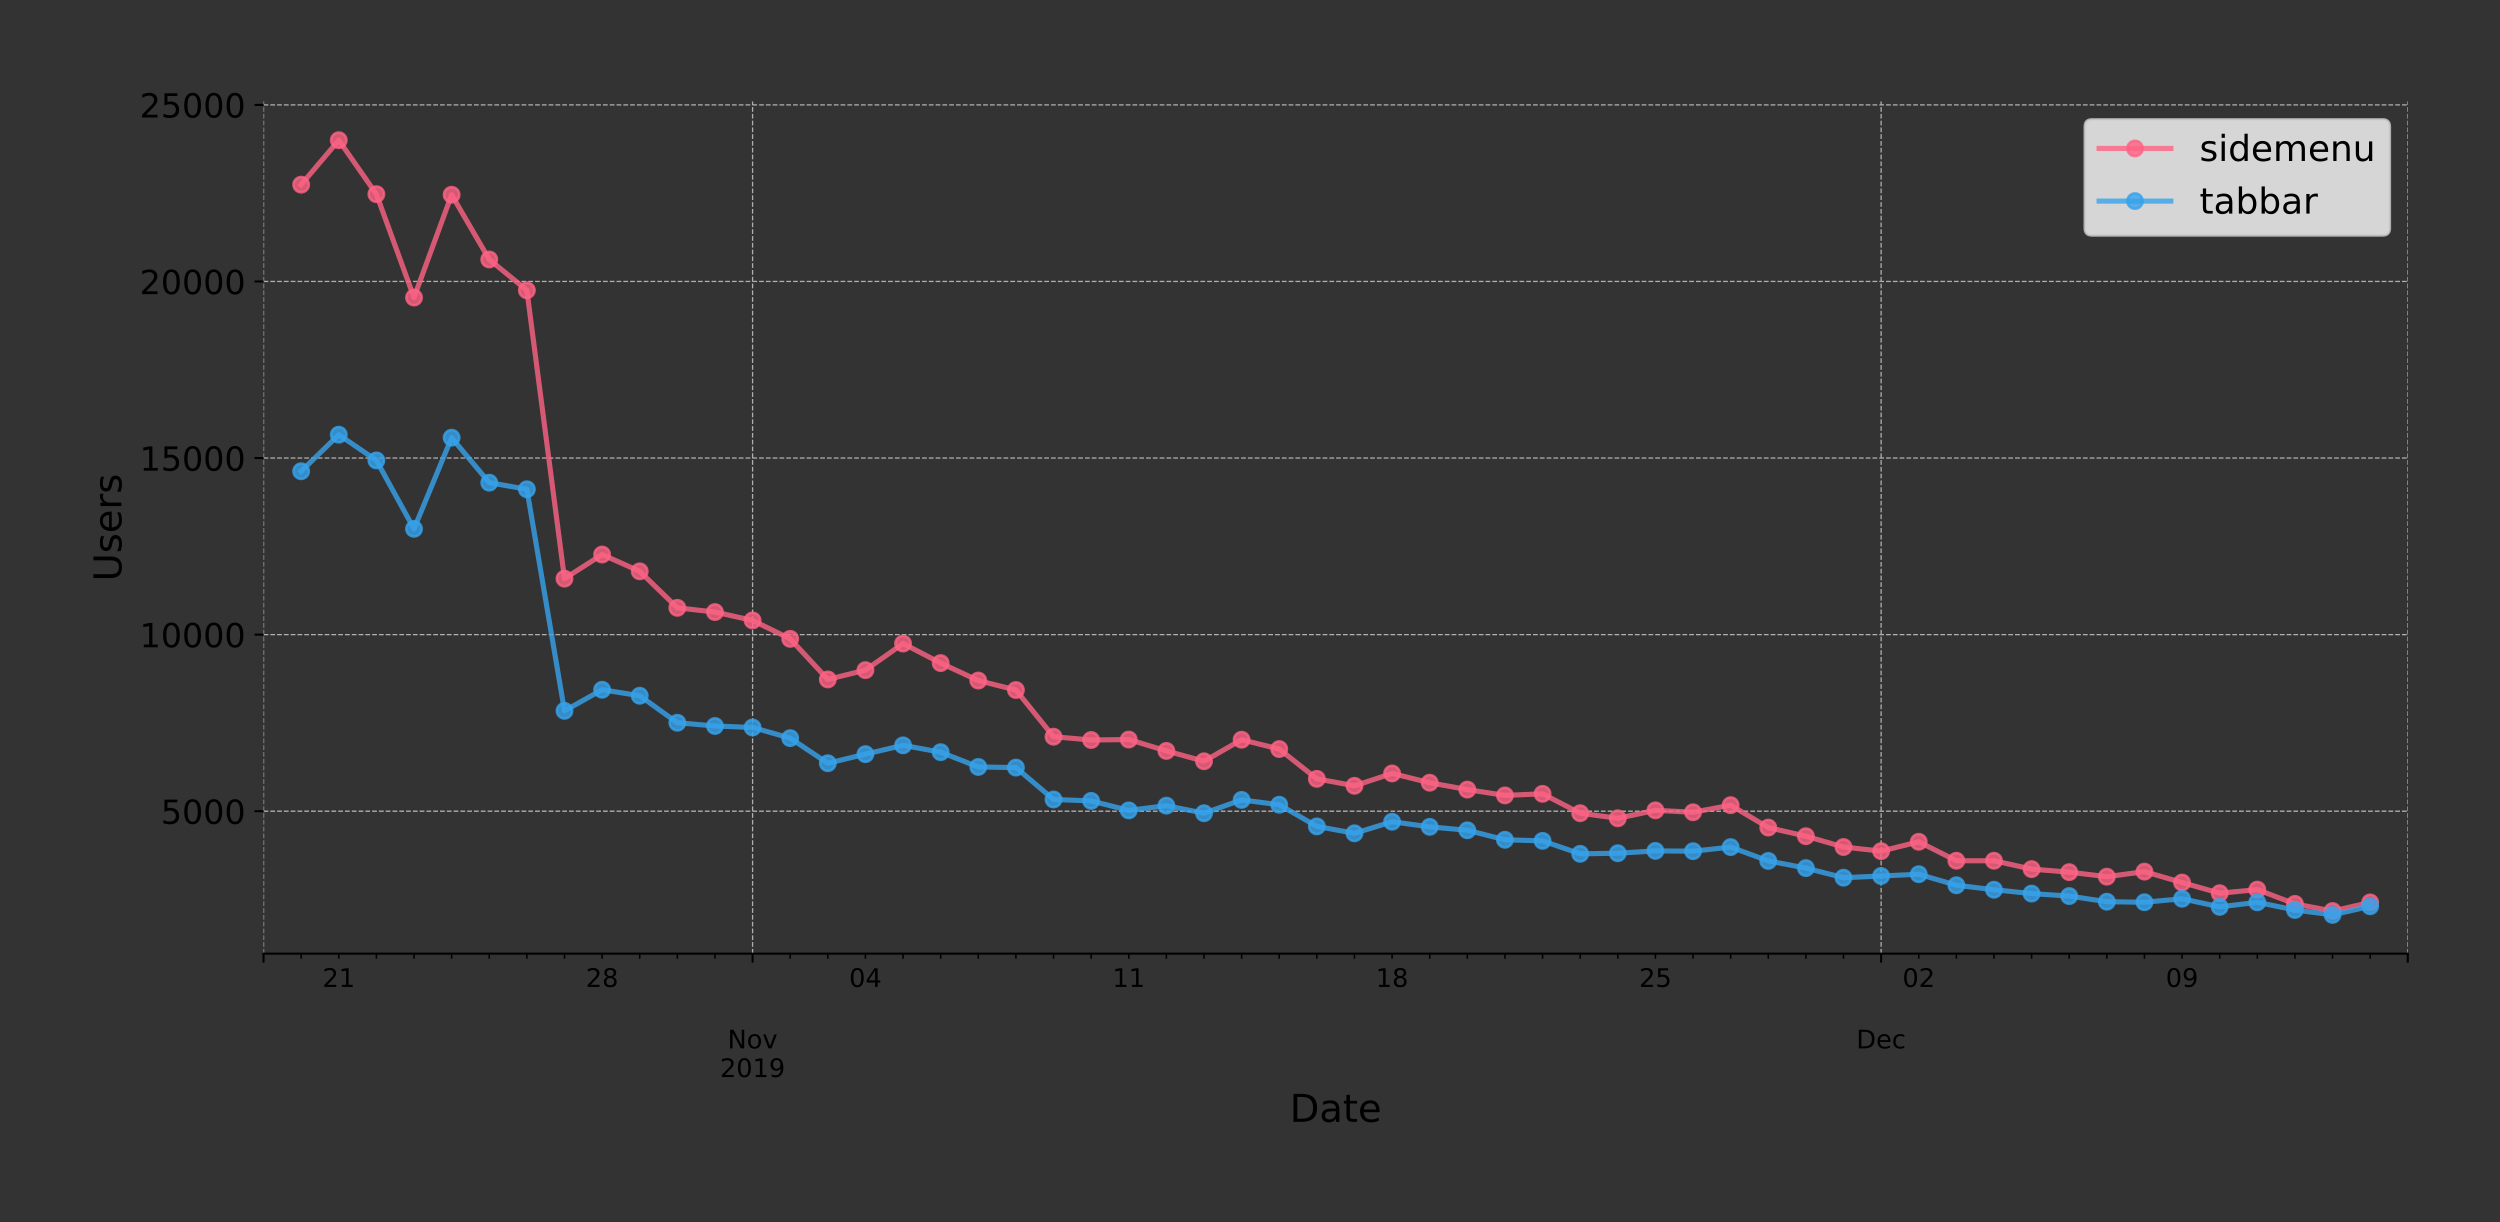 <?xml version="1.0" encoding="utf-8" standalone="no"?>
<!DOCTYPE svg PUBLIC "-//W3C//DTD SVG 1.1//EN"
  "http://www.w3.org/Graphics/SVG/1.1/DTD/svg11.dtd">
<!-- Created with matplotlib (https://matplotlib.org/) -->
<svg height="477.033pt" version="1.1" viewBox="0 0 975.873 477.033" width="975.873pt" xmlns="http://www.w3.org/2000/svg" xmlns:xlink="http://www.w3.org/1999/xlink">
 <rect x="0" y="0" width="975.873" height="477.033" fill="#333333" stroke="none"/>
 <defs>
  <style type="text/css">
*{stroke-linecap:butt;stroke-linejoin:round;}
  </style>
 </defs>
 <g id="figure_1">
  <g id="patch_1">
   <path d="M 0 477.033 
L 975.873 477.033 
L 975.873 0 
L 0 0 
z
" style="fill:none;"/>
  </g>
  <g id="axes_1">
   <g id="patch_2">
    <path d="M 102.873 372.245 
L 939.873 372.245 
L 939.873 39.605 
L 102.873 39.605 
z
" style="fill:none;"/>
   </g>
   <g id="matplotlib.axis_1">
    <g id="xtick_1">
     <g id="line2d_1">
      <path clip-path="url(#p597dd6d6ad)" d="M 102.873 372.245 
L 102.873 39.605 
" style="fill:none;stroke:#b0b0b0;stroke-dasharray:1.85,0.8;stroke-dashoffset:0;stroke-width:0.5;"/>
     </g>
     <g id="line2d_2">
      <defs>
       <path d="M 0 0 
L 0 3.5 
" id="m15a8b6c0a5" style="stroke:#000000;stroke-width:0.8;"/>
      </defs>
      <g>
       <use style="stroke:#000000;stroke-width:0.8;" x="102.873" xlink:href="#m15a8b6c0a5" y="372.245"/>
      </g>
     </g>
    </g>
    <g id="xtick_2">
     <g id="line2d_3">
      <path clip-path="url(#p597dd6d6ad)" d="M 293.768 372.245 
L 293.768 39.605 
" style="fill:none;stroke:#b0b0b0;stroke-dasharray:1.85,0.8;stroke-dashoffset:0;stroke-width:0.5;"/>
     </g>
     <g id="line2d_4">
      <g>
       <use style="stroke:#000000;stroke-width:0.8;" x="293.768" xlink:href="#m15a8b6c0a5" y="372.245"/>
      </g>
     </g>
     <g id="text_1">
      <!--  -->
      <g transform="translate(293.768 386.843)scale(0.1 -0.1)"/>
      <!--  -->
      <g transform="translate(293.768 398.041)scale(0.1 -0.1)"/>
      <!-- Nov -->
      <defs>
       <path d="M 9.812 72.906 
L 23.094 72.906 
L 55.422 11.922 
L 55.422 72.906 
L 64.984 72.906 
L 64.984 0 
L 51.703 0 
L 19.391 60.984 
L 19.391 0 
L 9.812 0 
z
" id="DejaVuSans-78"/>
       <path d="M 30.609 48.391 
Q 23.391 48.391 19.188 42.75 
Q 14.984 37.109 14.984 27.297 
Q 14.984 17.484 19.156 11.844 
Q 23.344 6.203 30.609 6.203 
Q 37.797 6.203 41.984 11.859 
Q 46.188 17.531 46.188 27.297 
Q 46.188 37.016 41.984 42.703 
Q 37.797 48.391 30.609 48.391 
z
M 30.609 56 
Q 42.328 56 49.016 48.375 
Q 55.719 40.766 55.719 27.297 
Q 55.719 13.875 49.016 6.219 
Q 42.328 -1.422 30.609 -1.422 
Q 18.844 -1.422 12.172 6.219 
Q 5.516 13.875 5.516 27.297 
Q 5.516 40.766 12.172 48.375 
Q 18.844 56 30.609 56 
z
" id="DejaVuSans-111"/>
       <path d="M 2.984 54.688 
L 12.5 54.688 
L 29.594 8.797 
L 46.688 54.688 
L 56.203 54.688 
L 35.688 0 
L 23.484 0 
z
" id="DejaVuSans-118"/>
      </defs>
      <g transform="translate(284.009 409.239)scale(0.1 -0.1)">
       <use xlink:href="#DejaVuSans-78"/>
       <use x="74.805" xlink:href="#DejaVuSans-111"/>
       <use x="135.986" xlink:href="#DejaVuSans-118"/>
      </g>
      <!-- 2019 -->
      <defs>
       <path d="M 19.188 8.297 
L 53.609 8.297 
L 53.609 0 
L 7.328 0 
L 7.328 8.297 
Q 12.938 14.109 22.625 23.891 
Q 32.328 33.688 34.812 36.531 
Q 39.547 41.844 41.422 45.531 
Q 43.312 49.219 43.312 52.781 
Q 43.312 58.594 39.234 62.25 
Q 35.156 65.922 28.609 65.922 
Q 23.969 65.922 18.812 64.312 
Q 13.672 62.703 7.812 59.422 
L 7.812 69.391 
Q 13.766 71.781 18.938 73 
Q 24.125 74.219 28.422 74.219 
Q 39.75 74.219 46.484 68.547 
Q 53.219 62.891 53.219 53.422 
Q 53.219 48.922 51.531 44.891 
Q 49.859 40.875 45.406 35.406 
Q 44.188 33.984 37.641 27.219 
Q 31.109 20.453 19.188 8.297 
z
" id="DejaVuSans-50"/>
       <path d="M 31.781 66.406 
Q 24.172 66.406 20.328 58.906 
Q 16.5 51.422 16.5 36.375 
Q 16.5 21.391 20.328 13.891 
Q 24.172 6.391 31.781 6.391 
Q 39.453 6.391 43.281 13.891 
Q 47.125 21.391 47.125 36.375 
Q 47.125 51.422 43.281 58.906 
Q 39.453 66.406 31.781 66.406 
z
M 31.781 74.219 
Q 44.047 74.219 50.516 64.516 
Q 56.984 54.828 56.984 36.375 
Q 56.984 17.969 50.516 8.266 
Q 44.047 -1.422 31.781 -1.422 
Q 19.531 -1.422 13.062 8.266 
Q 6.594 17.969 6.594 36.375 
Q 6.594 54.828 13.062 64.516 
Q 19.531 74.219 31.781 74.219 
z
" id="DejaVuSans-48"/>
       <path d="M 12.406 8.297 
L 28.516 8.297 
L 28.516 63.922 
L 10.984 60.406 
L 10.984 69.391 
L 28.422 72.906 
L 38.281 72.906 
L 38.281 8.297 
L 54.391 8.297 
L 54.391 0 
L 12.406 0 
z
" id="DejaVuSans-49"/>
       <path d="M 10.984 1.516 
L 10.984 10.5 
Q 14.703 8.734 18.5 7.812 
Q 22.312 6.891 25.984 6.891 
Q 35.75 6.891 40.891 13.453 
Q 46.047 20.016 46.781 33.406 
Q 43.953 29.203 39.594 26.953 
Q 35.25 24.703 29.984 24.703 
Q 19.047 24.703 12.672 31.312 
Q 6.297 37.938 6.297 49.422 
Q 6.297 60.641 12.938 67.422 
Q 19.578 74.219 30.609 74.219 
Q 43.266 74.219 49.922 64.516 
Q 56.594 54.828 56.594 36.375 
Q 56.594 19.141 48.406 8.859 
Q 40.234 -1.422 26.422 -1.422 
Q 22.703 -1.422 18.891 -0.688 
Q 15.094 0.047 10.984 1.516 
z
M 30.609 32.422 
Q 37.25 32.422 41.125 36.953 
Q 45.016 41.5 45.016 49.422 
Q 45.016 57.281 41.125 61.844 
Q 37.25 66.406 30.609 66.406 
Q 23.969 66.406 20.094 61.844 
Q 16.219 57.281 16.219 49.422 
Q 16.219 41.5 20.094 36.953 
Q 23.969 32.422 30.609 32.422 
z
" id="DejaVuSans-57"/>
      </defs>
      <g transform="translate(281.043 420.436)scale(0.1 -0.1)">
       <use xlink:href="#DejaVuSans-50"/>
       <use x="63.623" xlink:href="#DejaVuSans-48"/>
       <use x="127.246" xlink:href="#DejaVuSans-49"/>
       <use x="190.869" xlink:href="#DejaVuSans-57"/>
      </g>
     </g>
    </g>
    <g id="xtick_3">
     <g id="line2d_5">
      <path clip-path="url(#p597dd6d6ad)" d="M 734.294 372.245 
L 734.294 39.605 
" style="fill:none;stroke:#b0b0b0;stroke-dasharray:1.85,0.8;stroke-dashoffset:0;stroke-width:0.5;"/>
     </g>
     <g id="line2d_6">
      <g>
       <use style="stroke:#000000;stroke-width:0.8;" x="734.294" xlink:href="#m15a8b6c0a5" y="372.245"/>
      </g>
     </g>
     <g id="text_2">
      <!--  -->
      <g transform="translate(734.294 386.843)scale(0.1 -0.1)"/>
      <!--  -->
      <g transform="translate(734.294 398.041)scale(0.1 -0.1)"/>
      <!-- Dec -->
      <defs>
       <path d="M 19.672 64.797 
L 19.672 8.109 
L 31.594 8.109 
Q 46.688 8.109 53.688 14.938 
Q 60.688 21.781 60.688 36.531 
Q 60.688 51.172 53.688 57.984 
Q 46.688 64.797 31.594 64.797 
z
M 9.812 72.906 
L 30.078 72.906 
Q 51.266 72.906 61.172 64.094 
Q 71.094 55.281 71.094 36.531 
Q 71.094 17.672 61.125 8.828 
Q 51.172 0 30.078 0 
L 9.812 0 
z
" id="DejaVuSans-68"/>
       <path d="M 56.203 29.594 
L 56.203 25.203 
L 14.891 25.203 
Q 15.484 15.922 20.484 11.062 
Q 25.484 6.203 34.422 6.203 
Q 39.594 6.203 44.453 7.469 
Q 49.312 8.734 54.109 11.281 
L 54.109 2.781 
Q 49.266 0.734 44.188 -0.344 
Q 39.109 -1.422 33.891 -1.422 
Q 20.797 -1.422 13.156 6.188 
Q 5.516 13.812 5.516 26.812 
Q 5.516 40.234 12.766 48.109 
Q 20.016 56 32.328 56 
Q 43.359 56 49.781 48.891 
Q 56.203 41.797 56.203 29.594 
z
M 47.219 32.234 
Q 47.125 39.594 43.094 43.984 
Q 39.062 48.391 32.422 48.391 
Q 24.906 48.391 20.391 44.141 
Q 15.875 39.891 15.188 32.172 
z
" id="DejaVuSans-101"/>
       <path d="M 48.781 52.594 
L 48.781 44.188 
Q 44.969 46.297 41.141 47.344 
Q 37.312 48.391 33.406 48.391 
Q 24.656 48.391 19.812 42.844 
Q 14.984 37.312 14.984 27.297 
Q 14.984 17.281 19.812 11.734 
Q 24.656 6.203 33.406 6.203 
Q 37.312 6.203 41.141 7.25 
Q 44.969 8.297 48.781 10.406 
L 48.781 2.094 
Q 45.016 0.344 40.984 -0.531 
Q 36.969 -1.422 32.422 -1.422 
Q 20.062 -1.422 12.781 6.344 
Q 5.516 14.109 5.516 27.297 
Q 5.516 40.672 12.859 48.328 
Q 20.219 56 33.016 56 
Q 37.156 56 41.109 55.141 
Q 45.062 54.297 48.781 52.594 
z
" id="DejaVuSans-99"/>
      </defs>
      <g transform="translate(724.619 409.239)scale(0.1 -0.1)">
       <use xlink:href="#DejaVuSans-68"/>
       <use x="77.002" xlink:href="#DejaVuSans-101"/>
       <use x="138.525" xlink:href="#DejaVuSans-99"/>
      </g>
     </g>
    </g>
    <g id="xtick_4">
     <g id="line2d_7">
      <path clip-path="url(#p597dd6d6ad)" d="M 939.873 372.245 
L 939.873 39.605 
" style="fill:none;stroke:#b0b0b0;stroke-dasharray:1.85,0.8;stroke-dashoffset:0;stroke-width:0.5;"/>
     </g>
     <g id="line2d_8">
      <g>
       <use style="stroke:#000000;stroke-width:0.8;" x="939.873" xlink:href="#m15a8b6c0a5" y="372.245"/>
      </g>
     </g>
    </g>
    <g id="xtick_5">
     <g id="line2d_9">
      <defs>
       <path d="M 0 0 
L 0 2 
" id="m560724e7c0" style="stroke:#000000;stroke-width:0.6;"/>
      </defs>
      <g>
       <use style="stroke:#000000;stroke-width:0.6;" x="117.558" xlink:href="#m560724e7c0" y="372.245"/>
      </g>
     </g>
    </g>
    <g id="xtick_6">
     <g id="line2d_10">
      <g>
       <use style="stroke:#000000;stroke-width:0.6;" x="132.242" xlink:href="#m560724e7c0" y="372.245"/>
      </g>
     </g>
     <g id="text_3">
      <!-- 21 -->
      <g transform="translate(125.879 385.243)scale(0.1 -0.1)">
       <use xlink:href="#DejaVuSans-50"/>
       <use x="63.623" xlink:href="#DejaVuSans-49"/>
      </g>
     </g>
    </g>
    <g id="xtick_7">
     <g id="line2d_11">
      <g>
       <use style="stroke:#000000;stroke-width:0.6;" x="146.926" xlink:href="#m560724e7c0" y="372.245"/>
      </g>
     </g>
    </g>
    <g id="xtick_8">
     <g id="line2d_12">
      <g>
       <use style="stroke:#000000;stroke-width:0.6;" x="161.61" xlink:href="#m560724e7c0" y="372.245"/>
      </g>
     </g>
    </g>
    <g id="xtick_9">
     <g id="line2d_13">
      <g>
       <use style="stroke:#000000;stroke-width:0.6;" x="176.294" xlink:href="#m560724e7c0" y="372.245"/>
      </g>
     </g>
    </g>
    <g id="xtick_10">
     <g id="line2d_14">
      <g>
       <use style="stroke:#000000;stroke-width:0.6;" x="190.979" xlink:href="#m560724e7c0" y="372.245"/>
      </g>
     </g>
    </g>
    <g id="xtick_11">
     <g id="line2d_15">
      <g>
       <use style="stroke:#000000;stroke-width:0.6;" x="205.663" xlink:href="#m560724e7c0" y="372.245"/>
      </g>
     </g>
    </g>
    <g id="xtick_12">
     <g id="line2d_16">
      <g>
       <use style="stroke:#000000;stroke-width:0.6;" x="220.347" xlink:href="#m560724e7c0" y="372.245"/>
      </g>
     </g>
    </g>
    <g id="xtick_13">
     <g id="line2d_17">
      <g>
       <use style="stroke:#000000;stroke-width:0.6;" x="235.031" xlink:href="#m560724e7c0" y="372.245"/>
      </g>
     </g>
     <g id="text_4">
      <!-- 28 -->
      <defs>
       <path d="M 31.781 34.625 
Q 24.75 34.625 20.719 30.859 
Q 16.703 27.094 16.703 20.516 
Q 16.703 13.922 20.719 10.156 
Q 24.75 6.391 31.781 6.391 
Q 38.812 6.391 42.859 10.172 
Q 46.922 13.969 46.922 20.516 
Q 46.922 27.094 42.891 30.859 
Q 38.875 34.625 31.781 34.625 
z
M 21.922 38.812 
Q 15.578 40.375 12.031 44.719 
Q 8.5 49.078 8.5 55.328 
Q 8.5 64.062 14.719 69.141 
Q 20.953 74.219 31.781 74.219 
Q 42.672 74.219 48.875 69.141 
Q 55.078 64.062 55.078 55.328 
Q 55.078 49.078 51.531 44.719 
Q 48 40.375 41.703 38.812 
Q 48.828 37.156 52.797 32.312 
Q 56.781 27.484 56.781 20.516 
Q 56.781 9.906 50.312 4.234 
Q 43.844 -1.422 31.781 -1.422 
Q 19.734 -1.422 13.25 4.234 
Q 6.781 9.906 6.781 20.516 
Q 6.781 27.484 10.781 32.312 
Q 14.797 37.156 21.922 38.812 
z
M 18.312 54.391 
Q 18.312 48.734 21.844 45.562 
Q 25.391 42.391 31.781 42.391 
Q 38.141 42.391 41.719 45.562 
Q 45.312 48.734 45.312 54.391 
Q 45.312 60.062 41.719 63.234 
Q 38.141 66.406 31.781 66.406 
Q 25.391 66.406 21.844 63.234 
Q 18.312 60.062 18.312 54.391 
z
" id="DejaVuSans-56"/>
      </defs>
      <g transform="translate(228.669 385.243)scale(0.1 -0.1)">
       <use xlink:href="#DejaVuSans-50"/>
       <use x="63.623" xlink:href="#DejaVuSans-56"/>
      </g>
     </g>
    </g>
    <g id="xtick_14">
     <g id="line2d_18">
      <g>
       <use style="stroke:#000000;stroke-width:0.6;" x="249.716" xlink:href="#m560724e7c0" y="372.245"/>
      </g>
     </g>
    </g>
    <g id="xtick_15">
     <g id="line2d_19">
      <g>
       <use style="stroke:#000000;stroke-width:0.6;" x="264.4" xlink:href="#m560724e7c0" y="372.245"/>
      </g>
     </g>
    </g>
    <g id="xtick_16">
     <g id="line2d_20">
      <g>
       <use style="stroke:#000000;stroke-width:0.6;" x="279.084" xlink:href="#m560724e7c0" y="372.245"/>
      </g>
     </g>
    </g>
    <g id="xtick_17">
     <g id="line2d_21">
      <g>
       <use style="stroke:#000000;stroke-width:0.6;" x="308.452" xlink:href="#m560724e7c0" y="372.245"/>
      </g>
     </g>
    </g>
    <g id="xtick_18">
     <g id="line2d_22">
      <g>
       <use style="stroke:#000000;stroke-width:0.6;" x="323.137" xlink:href="#m560724e7c0" y="372.245"/>
      </g>
     </g>
    </g>
    <g id="xtick_19">
     <g id="line2d_23">
      <g>
       <use style="stroke:#000000;stroke-width:0.6;" x="337.821" xlink:href="#m560724e7c0" y="372.245"/>
      </g>
     </g>
     <g id="text_5">
      <!-- 04 -->
      <defs>
       <path d="M 37.797 64.312 
L 12.891 25.391 
L 37.797 25.391 
z
M 35.203 72.906 
L 47.609 72.906 
L 47.609 25.391 
L 58.016 25.391 
L 58.016 17.188 
L 47.609 17.188 
L 47.609 0 
L 37.797 0 
L 37.797 17.188 
L 4.891 17.188 
L 4.891 26.703 
z
" id="DejaVuSans-52"/>
      </defs>
      <g transform="translate(331.458 385.243)scale(0.1 -0.1)">
       <use xlink:href="#DejaVuSans-48"/>
       <use x="63.623" xlink:href="#DejaVuSans-52"/>
      </g>
     </g>
    </g>
    <g id="xtick_20">
     <g id="line2d_24">
      <g>
       <use style="stroke:#000000;stroke-width:0.6;" x="352.505" xlink:href="#m560724e7c0" y="372.245"/>
      </g>
     </g>
    </g>
    <g id="xtick_21">
     <g id="line2d_25">
      <g>
       <use style="stroke:#000000;stroke-width:0.6;" x="367.189" xlink:href="#m560724e7c0" y="372.245"/>
      </g>
     </g>
    </g>
    <g id="xtick_22">
     <g id="line2d_26">
      <g>
       <use style="stroke:#000000;stroke-width:0.6;" x="381.873" xlink:href="#m560724e7c0" y="372.245"/>
      </g>
     </g>
    </g>
    <g id="xtick_23">
     <g id="line2d_27">
      <g>
       <use style="stroke:#000000;stroke-width:0.6;" x="396.558" xlink:href="#m560724e7c0" y="372.245"/>
      </g>
     </g>
    </g>
    <g id="xtick_24">
     <g id="line2d_28">
      <g>
       <use style="stroke:#000000;stroke-width:0.6;" x="411.242" xlink:href="#m560724e7c0" y="372.245"/>
      </g>
     </g>
    </g>
    <g id="xtick_25">
     <g id="line2d_29">
      <g>
       <use style="stroke:#000000;stroke-width:0.6;" x="425.926" xlink:href="#m560724e7c0" y="372.245"/>
      </g>
     </g>
    </g>
    <g id="xtick_26">
     <g id="line2d_30">
      <g>
       <use style="stroke:#000000;stroke-width:0.6;" x="440.61" xlink:href="#m560724e7c0" y="372.245"/>
      </g>
     </g>
     <g id="text_6">
      <!-- 11 -->
      <g transform="translate(434.248 385.243)scale(0.1 -0.1)">
       <use xlink:href="#DejaVuSans-49"/>
       <use x="63.623" xlink:href="#DejaVuSans-49"/>
      </g>
     </g>
    </g>
    <g id="xtick_27">
     <g id="line2d_31">
      <g>
       <use style="stroke:#000000;stroke-width:0.6;" x="455.294" xlink:href="#m560724e7c0" y="372.245"/>
      </g>
     </g>
    </g>
    <g id="xtick_28">
     <g id="line2d_32">
      <g>
       <use style="stroke:#000000;stroke-width:0.6;" x="469.979" xlink:href="#m560724e7c0" y="372.245"/>
      </g>
     </g>
    </g>
    <g id="xtick_29">
     <g id="line2d_33">
      <g>
       <use style="stroke:#000000;stroke-width:0.6;" x="484.663" xlink:href="#m560724e7c0" y="372.245"/>
      </g>
     </g>
    </g>
    <g id="xtick_30">
     <g id="line2d_34">
      <g>
       <use style="stroke:#000000;stroke-width:0.6;" x="499.347" xlink:href="#m560724e7c0" y="372.245"/>
      </g>
     </g>
    </g>
    <g id="xtick_31">
     <g id="line2d_35">
      <g>
       <use style="stroke:#000000;stroke-width:0.6;" x="514.031" xlink:href="#m560724e7c0" y="372.245"/>
      </g>
     </g>
    </g>
    <g id="xtick_32">
     <g id="line2d_36">
      <g>
       <use style="stroke:#000000;stroke-width:0.6;" x="528.716" xlink:href="#m560724e7c0" y="372.245"/>
      </g>
     </g>
    </g>
    <g id="xtick_33">
     <g id="line2d_37">
      <g>
       <use style="stroke:#000000;stroke-width:0.6;" x="543.4" xlink:href="#m560724e7c0" y="372.245"/>
      </g>
     </g>
     <g id="text_7">
      <!-- 18 -->
      <g transform="translate(537.037 385.243)scale(0.1 -0.1)">
       <use xlink:href="#DejaVuSans-49"/>
       <use x="63.623" xlink:href="#DejaVuSans-56"/>
      </g>
     </g>
    </g>
    <g id="xtick_34">
     <g id="line2d_38">
      <g>
       <use style="stroke:#000000;stroke-width:0.6;" x="558.084" xlink:href="#m560724e7c0" y="372.245"/>
      </g>
     </g>
    </g>
    <g id="xtick_35">
     <g id="line2d_39">
      <g>
       <use style="stroke:#000000;stroke-width:0.6;" x="572.768" xlink:href="#m560724e7c0" y="372.245"/>
      </g>
     </g>
    </g>
    <g id="xtick_36">
     <g id="line2d_40">
      <g>
       <use style="stroke:#000000;stroke-width:0.6;" x="587.452" xlink:href="#m560724e7c0" y="372.245"/>
      </g>
     </g>
    </g>
    <g id="xtick_37">
     <g id="line2d_41">
      <g>
       <use style="stroke:#000000;stroke-width:0.6;" x="602.137" xlink:href="#m560724e7c0" y="372.245"/>
      </g>
     </g>
    </g>
    <g id="xtick_38">
     <g id="line2d_42">
      <g>
       <use style="stroke:#000000;stroke-width:0.6;" x="616.821" xlink:href="#m560724e7c0" y="372.245"/>
      </g>
     </g>
    </g>
    <g id="xtick_39">
     <g id="line2d_43">
      <g>
       <use style="stroke:#000000;stroke-width:0.6;" x="631.505" xlink:href="#m560724e7c0" y="372.245"/>
      </g>
     </g>
    </g>
    <g id="xtick_40">
     <g id="line2d_44">
      <g>
       <use style="stroke:#000000;stroke-width:0.6;" x="646.189" xlink:href="#m560724e7c0" y="372.245"/>
      </g>
     </g>
     <g id="text_8">
      <!-- 25 -->
      <defs>
       <path d="M 10.797 72.906 
L 49.516 72.906 
L 49.516 64.594 
L 19.828 64.594 
L 19.828 46.734 
Q 21.969 47.469 24.109 47.828 
Q 26.266 48.188 28.422 48.188 
Q 40.625 48.188 47.75 41.5 
Q 54.891 34.812 54.891 23.391 
Q 54.891 11.625 47.562 5.094 
Q 40.234 -1.422 26.906 -1.422 
Q 22.312 -1.422 17.547 -0.641 
Q 12.797 0.141 7.719 1.703 
L 7.719 11.625 
Q 12.109 9.234 16.797 8.062 
Q 21.484 6.891 26.703 6.891 
Q 35.156 6.891 40.078 11.328 
Q 45.016 15.766 45.016 23.391 
Q 45.016 31 40.078 35.438 
Q 35.156 39.891 26.703 39.891 
Q 22.75 39.891 18.812 39.016 
Q 14.891 38.141 10.797 36.281 
z
" id="DejaVuSans-53"/>
      </defs>
      <g transform="translate(639.827 385.243)scale(0.1 -0.1)">
       <use xlink:href="#DejaVuSans-50"/>
       <use x="63.623" xlink:href="#DejaVuSans-53"/>
      </g>
     </g>
    </g>
    <g id="xtick_41">
     <g id="line2d_45">
      <g>
       <use style="stroke:#000000;stroke-width:0.6;" x="660.873" xlink:href="#m560724e7c0" y="372.245"/>
      </g>
     </g>
    </g>
    <g id="xtick_42">
     <g id="line2d_46">
      <g>
       <use style="stroke:#000000;stroke-width:0.6;" x="675.558" xlink:href="#m560724e7c0" y="372.245"/>
      </g>
     </g>
    </g>
    <g id="xtick_43">
     <g id="line2d_47">
      <g>
       <use style="stroke:#000000;stroke-width:0.6;" x="690.242" xlink:href="#m560724e7c0" y="372.245"/>
      </g>
     </g>
    </g>
    <g id="xtick_44">
     <g id="line2d_48">
      <g>
       <use style="stroke:#000000;stroke-width:0.6;" x="704.926" xlink:href="#m560724e7c0" y="372.245"/>
      </g>
     </g>
    </g>
    <g id="xtick_45">
     <g id="line2d_49">
      <g>
       <use style="stroke:#000000;stroke-width:0.6;" x="719.61" xlink:href="#m560724e7c0" y="372.245"/>
      </g>
     </g>
    </g>
    <g id="xtick_46">
     <g id="line2d_50">
      <g>
       <use style="stroke:#000000;stroke-width:0.6;" x="748.979" xlink:href="#m560724e7c0" y="372.245"/>
      </g>
     </g>
     <g id="text_9">
      <!-- 02 -->
      <g transform="translate(742.616 385.243)scale(0.1 -0.1)">
       <use xlink:href="#DejaVuSans-48"/>
       <use x="63.623" xlink:href="#DejaVuSans-50"/>
      </g>
     </g>
    </g>
    <g id="xtick_47">
     <g id="line2d_51">
      <g>
       <use style="stroke:#000000;stroke-width:0.6;" x="763.663" xlink:href="#m560724e7c0" y="372.245"/>
      </g>
     </g>
    </g>
    <g id="xtick_48">
     <g id="line2d_52">
      <g>
       <use style="stroke:#000000;stroke-width:0.6;" x="778.347" xlink:href="#m560724e7c0" y="372.245"/>
      </g>
     </g>
    </g>
    <g id="xtick_49">
     <g id="line2d_53">
      <g>
       <use style="stroke:#000000;stroke-width:0.6;" x="793.031" xlink:href="#m560724e7c0" y="372.245"/>
      </g>
     </g>
    </g>
    <g id="xtick_50">
     <g id="line2d_54">
      <g>
       <use style="stroke:#000000;stroke-width:0.6;" x="807.716" xlink:href="#m560724e7c0" y="372.245"/>
      </g>
     </g>
    </g>
    <g id="xtick_51">
     <g id="line2d_55">
      <g>
       <use style="stroke:#000000;stroke-width:0.6;" x="822.4" xlink:href="#m560724e7c0" y="372.245"/>
      </g>
     </g>
    </g>
    <g id="xtick_52">
     <g id="line2d_56">
      <g>
       <use style="stroke:#000000;stroke-width:0.6;" x="837.084" xlink:href="#m560724e7c0" y="372.245"/>
      </g>
     </g>
    </g>
    <g id="xtick_53">
     <g id="line2d_57">
      <g>
       <use style="stroke:#000000;stroke-width:0.6;" x="851.768" xlink:href="#m560724e7c0" y="372.245"/>
      </g>
     </g>
     <g id="text_10">
      <!-- 09 -->
      <g transform="translate(845.406 385.243)scale(0.1 -0.1)">
       <use xlink:href="#DejaVuSans-48"/>
       <use x="63.623" xlink:href="#DejaVuSans-57"/>
      </g>
     </g>
    </g>
    <g id="xtick_54">
     <g id="line2d_58">
      <g>
       <use style="stroke:#000000;stroke-width:0.6;" x="866.452" xlink:href="#m560724e7c0" y="372.245"/>
      </g>
     </g>
    </g>
    <g id="xtick_55">
     <g id="line2d_59">
      <g>
       <use style="stroke:#000000;stroke-width:0.6;" x="881.137" xlink:href="#m560724e7c0" y="372.245"/>
      </g>
     </g>
    </g>
    <g id="xtick_56">
     <g id="line2d_60">
      <g>
       <use style="stroke:#000000;stroke-width:0.6;" x="895.821" xlink:href="#m560724e7c0" y="372.245"/>
      </g>
     </g>
    </g>
    <g id="xtick_57">
     <g id="line2d_61">
      <g>
       <use style="stroke:#000000;stroke-width:0.6;" x="910.505" xlink:href="#m560724e7c0" y="372.245"/>
      </g>
     </g>
    </g>
    <g id="xtick_58">
     <g id="line2d_62">
      <g>
       <use style="stroke:#000000;stroke-width:0.6;" x="925.189" xlink:href="#m560724e7c0" y="372.245"/>
      </g>
     </g>
    </g>
    <g id="text_11">
     <!-- Date -->
     <defs>
      <path d="M 34.281 27.484 
Q 23.391 27.484 19.188 25 
Q 14.984 22.516 14.984 16.5 
Q 14.984 11.719 18.141 8.906 
Q 21.297 6.109 26.703 6.109 
Q 34.188 6.109 38.703 11.406 
Q 43.219 16.703 43.219 25.484 
L 43.219 27.484 
z
M 52.203 31.203 
L 52.203 0 
L 43.219 0 
L 43.219 8.297 
Q 40.141 3.328 35.547 0.953 
Q 30.953 -1.422 24.312 -1.422 
Q 15.922 -1.422 10.953 3.297 
Q 6 8.016 6 15.922 
Q 6 25.141 12.172 29.828 
Q 18.359 34.516 30.609 34.516 
L 43.219 34.516 
L 43.219 35.406 
Q 43.219 41.609 39.141 45 
Q 35.062 48.391 27.688 48.391 
Q 23 48.391 18.547 47.266 
Q 14.109 46.141 10.016 43.891 
L 10.016 52.203 
Q 14.938 54.109 19.578 55.047 
Q 24.219 56 28.609 56 
Q 40.484 56 46.344 49.844 
Q 52.203 43.703 52.203 31.203 
z
" id="DejaVuSans-97"/>
      <path d="M 18.312 70.219 
L 18.312 54.688 
L 36.812 54.688 
L 36.812 47.703 
L 18.312 47.703 
L 18.312 18.016 
Q 18.312 11.328 20.141 9.422 
Q 21.969 7.516 27.594 7.516 
L 36.812 7.516 
L 36.812 0 
L 27.594 0 
Q 17.188 0 13.234 3.875 
Q 9.281 7.766 9.281 18.016 
L 9.281 47.703 
L 2.688 47.703 
L 2.688 54.688 
L 9.281 54.688 
L 9.281 70.219 
z
" id="DejaVuSans-116"/>
     </defs>
     <g transform="translate(503.447 437.914)scale(0.15 -0.15)">
      <use xlink:href="#DejaVuSans-68"/>
      <use x="77.002" xlink:href="#DejaVuSans-97"/>
      <use x="138.281" xlink:href="#DejaVuSans-116"/>
      <use x="177.49" xlink:href="#DejaVuSans-101"/>
     </g>
    </g>
   </g>
   <g id="matplotlib.axis_2">
    <g id="ytick_1">
     <g id="line2d_63">
      <path clip-path="url(#p597dd6d6ad)" d="M 102.873 316.65 
L 939.873 316.65 
" style="fill:none;stroke:#b0b0b0;stroke-dasharray:1.85,0.8;stroke-dashoffset:0;stroke-width:0.5;"/>
     </g>
     <g id="line2d_64">
      <defs>
       <path d="M 0 0 
L -3.5 0 
" id="mb815c80e25" style="stroke:#000000;stroke-width:0.8;"/>
      </defs>
      <g>
       <use style="stroke:#000000;stroke-width:0.8;" x="102.873" xlink:href="#mb815c80e25" y="316.65"/>
      </g>
     </g>
     <g id="text_12">
      <!-- 5000 -->
      <g transform="translate(62.788 321.589)scale(0.13 -0.13)">
       <use xlink:href="#DejaVuSans-53"/>
       <use x="63.623" xlink:href="#DejaVuSans-48"/>
       <use x="127.246" xlink:href="#DejaVuSans-48"/>
       <use x="190.869" xlink:href="#DejaVuSans-48"/>
      </g>
     </g>
    </g>
    <g id="ytick_2">
     <g id="line2d_65">
      <path clip-path="url(#p597dd6d6ad)" d="M 102.873 247.722 
L 939.873 247.722 
" style="fill:none;stroke:#b0b0b0;stroke-dasharray:1.85,0.8;stroke-dashoffset:0;stroke-width:0.5;"/>
     </g>
     <g id="line2d_66">
      <g>
       <use style="stroke:#000000;stroke-width:0.8;" x="102.873" xlink:href="#mb815c80e25" y="247.722"/>
      </g>
     </g>
     <g id="text_13">
      <!-- 10000 -->
      <g transform="translate(54.517 252.661)scale(0.13 -0.13)">
       <use xlink:href="#DejaVuSans-49"/>
       <use x="63.623" xlink:href="#DejaVuSans-48"/>
       <use x="127.246" xlink:href="#DejaVuSans-48"/>
       <use x="190.869" xlink:href="#DejaVuSans-48"/>
       <use x="254.492" xlink:href="#DejaVuSans-48"/>
      </g>
     </g>
    </g>
    <g id="ytick_3">
     <g id="line2d_67">
      <path clip-path="url(#p597dd6d6ad)" d="M 102.873 178.795 
L 939.873 178.795 
" style="fill:none;stroke:#b0b0b0;stroke-dasharray:1.85,0.8;stroke-dashoffset:0;stroke-width:0.5;"/>
     </g>
     <g id="line2d_68">
      <g>
       <use style="stroke:#000000;stroke-width:0.8;" x="102.873" xlink:href="#mb815c80e25" y="178.795"/>
      </g>
     </g>
     <g id="text_14">
      <!-- 15000 -->
      <g transform="translate(54.517 183.734)scale(0.13 -0.13)">
       <use xlink:href="#DejaVuSans-49"/>
       <use x="63.623" xlink:href="#DejaVuSans-53"/>
       <use x="127.246" xlink:href="#DejaVuSans-48"/>
       <use x="190.869" xlink:href="#DejaVuSans-48"/>
       <use x="254.492" xlink:href="#DejaVuSans-48"/>
      </g>
     </g>
    </g>
    <g id="ytick_4">
     <g id="line2d_69">
      <path clip-path="url(#p597dd6d6ad)" d="M 102.873 109.867 
L 939.873 109.867 
" style="fill:none;stroke:#b0b0b0;stroke-dasharray:1.85,0.8;stroke-dashoffset:0;stroke-width:0.5;"/>
     </g>
     <g id="line2d_70">
      <g>
       <use style="stroke:#000000;stroke-width:0.8;" x="102.873" xlink:href="#mb815c80e25" y="109.867"/>
      </g>
     </g>
     <g id="text_15">
      <!-- 20000 -->
      <g transform="translate(54.517 114.806)scale(0.13 -0.13)">
       <use xlink:href="#DejaVuSans-50"/>
       <use x="63.623" xlink:href="#DejaVuSans-48"/>
       <use x="127.246" xlink:href="#DejaVuSans-48"/>
       <use x="190.869" xlink:href="#DejaVuSans-48"/>
       <use x="254.492" xlink:href="#DejaVuSans-48"/>
      </g>
     </g>
    </g>
    <g id="ytick_5">
     <g id="line2d_71">
      <path clip-path="url(#p597dd6d6ad)" d="M 102.873 40.939 
L 939.873 40.939 
" style="fill:none;stroke:#b0b0b0;stroke-dasharray:1.85,0.8;stroke-dashoffset:0;stroke-width:0.5;"/>
     </g>
     <g id="line2d_72">
      <g>
       <use style="stroke:#000000;stroke-width:0.8;" x="102.873" xlink:href="#mb815c80e25" y="40.939"/>
      </g>
     </g>
     <g id="text_16">
      <!-- 25000 -->
      <g transform="translate(54.517 45.878)scale(0.13 -0.13)">
       <use xlink:href="#DejaVuSans-50"/>
       <use x="63.623" xlink:href="#DejaVuSans-53"/>
       <use x="127.246" xlink:href="#DejaVuSans-48"/>
       <use x="190.869" xlink:href="#DejaVuSans-48"/>
       <use x="254.492" xlink:href="#DejaVuSans-48"/>
      </g>
     </g>
    </g>
    <g id="text_17">
     <!-- Users -->
     <defs>
      <path d="M 8.688 72.906 
L 18.609 72.906 
L 18.609 28.609 
Q 18.609 16.891 22.844 11.734 
Q 27.094 6.594 36.625 6.594 
Q 46.094 6.594 50.344 11.734 
Q 54.594 16.891 54.594 28.609 
L 54.594 72.906 
L 64.5 72.906 
L 64.5 27.391 
Q 64.5 13.141 57.438 5.859 
Q 50.391 -1.422 36.625 -1.422 
Q 22.797 -1.422 15.734 5.859 
Q 8.688 13.141 8.688 27.391 
z
" id="DejaVuSans-85"/>
      <path d="M 44.281 53.078 
L 44.281 44.578 
Q 40.484 46.531 36.375 47.5 
Q 32.281 48.484 27.875 48.484 
Q 21.188 48.484 17.844 46.438 
Q 14.5 44.391 14.5 40.281 
Q 14.5 37.156 16.891 35.375 
Q 19.281 33.594 26.516 31.984 
L 29.594 31.297 
Q 39.156 29.25 43.188 25.516 
Q 47.219 21.781 47.219 15.094 
Q 47.219 7.469 41.188 3.016 
Q 35.156 -1.422 24.609 -1.422 
Q 20.219 -1.422 15.453 -0.562 
Q 10.688 0.297 5.422 2 
L 5.422 11.281 
Q 10.406 8.688 15.234 7.391 
Q 20.062 6.109 24.812 6.109 
Q 31.156 6.109 34.562 8.281 
Q 37.984 10.453 37.984 14.406 
Q 37.984 18.062 35.516 20.016 
Q 33.062 21.969 24.703 23.781 
L 21.578 24.516 
Q 13.234 26.266 9.516 29.906 
Q 5.812 33.547 5.812 39.891 
Q 5.812 47.609 11.281 51.797 
Q 16.75 56 26.812 56 
Q 31.781 56 36.172 55.266 
Q 40.578 54.547 44.281 53.078 
z
" id="DejaVuSans-115"/>
      <path d="M 41.109 46.297 
Q 39.594 47.172 37.812 47.578 
Q 36.031 48 33.891 48 
Q 26.266 48 22.188 43.047 
Q 18.109 38.094 18.109 28.812 
L 18.109 0 
L 9.078 0 
L 9.078 54.688 
L 18.109 54.688 
L 18.109 46.188 
Q 20.953 51.172 25.484 53.578 
Q 30.031 56 36.531 56 
Q 37.453 56 38.578 55.875 
Q 39.703 55.766 41.062 55.516 
z
" id="DejaVuSans-114"/>
     </defs>
     <g transform="translate(47.398 226.926)rotate(-90)scale(0.15 -0.15)">
      <use xlink:href="#DejaVuSans-85"/>
      <use x="73.193" xlink:href="#DejaVuSans-115"/>
      <use x="125.293" xlink:href="#DejaVuSans-101"/>
      <use x="186.816" xlink:href="#DejaVuSans-114"/>
      <use x="227.93" xlink:href="#DejaVuSans-115"/>
     </g>
    </g>
   </g>
   <g id="line2d_73">
    <path clip-path="url(#p597dd6d6ad)" d="M 117.558 72.081 
L 132.242 54.725 
L 146.926 75.789 
L 161.61 116.153 
L 176.294 76.023 
L 190.979 101.278 
L 205.663 113.327 
L 220.347 225.872 
L 235.031 216.457 
L 249.716 223.019 
L 264.4 237.273 
L 279.084 238.913 
L 293.768 242.181 
L 308.452 249.377 
L 323.137 265.216 
L 337.821 261.577 
L 352.505 251.21 
L 367.189 258.834 
L 381.873 265.657 
L 396.558 269.352 
L 411.242 287.576 
L 425.926 288.858 
L 440.61 288.679 
L 455.294 293.118 
L 469.979 297.157 
L 484.663 288.748 
L 499.347 292.388 
L 514.031 304.023 
L 528.716 306.738 
L 543.4 301.913 
L 558.084 305.539 
L 572.768 308.213 
L 587.452 310.488 
L 602.137 309.868 
L 616.821 317.436 
L 631.505 319.421 
L 646.189 316.319 
L 660.873 317.064 
L 675.558 314.293 
L 690.242 323.047 
L 704.926 326.41 
L 719.61 330.629 
L 734.294 332.242 
L 748.979 328.588 
L 763.663 335.991 
L 778.347 335.991 
L 793.031 339.258 
L 807.716 340.444 
L 822.4 342.209 
L 837.084 340.237 
L 851.768 344.497 
L 866.452 348.66 
L 881.137 347.254 
L 895.821 352.837 
L 910.505 355.622 
L 925.189 352.258 
" style="fill:none;stroke:#ff6384;stroke-linecap:square;stroke-opacity:0.8;stroke-width:2;"/>
    <defs>
     <path d="M 0 3 
C 0.796 3 1.559 2.684 2.121 2.121 
C 2.684 1.559 3 0.796 3 0 
C 3 -0.796 2.684 -1.559 2.121 -2.121 
C 1.559 -2.684 0.796 -3 0 -3 
C -0.796 -3 -1.559 -2.684 -2.121 -2.121 
C -2.684 -1.559 -3 -0.796 -3 0 
C -3 0.796 -2.684 1.559 -2.121 2.121 
C -1.559 2.684 -0.796 3 0 3 
z
" id="me255703fdc" style="stroke:#ff6384;stroke-opacity:0.8;"/>
    </defs>
    <g clip-path="url(#p597dd6d6ad)">
     <use style="fill:#ff6384;fill-opacity:0.8;stroke:#ff6384;stroke-opacity:0.8;" x="117.558" xlink:href="#me255703fdc" y="72.081"/>
     <use style="fill:#ff6384;fill-opacity:0.8;stroke:#ff6384;stroke-opacity:0.8;" x="132.242" xlink:href="#me255703fdc" y="54.725"/>
     <use style="fill:#ff6384;fill-opacity:0.8;stroke:#ff6384;stroke-opacity:0.8;" x="146.926" xlink:href="#me255703fdc" y="75.789"/>
     <use style="fill:#ff6384;fill-opacity:0.8;stroke:#ff6384;stroke-opacity:0.8;" x="161.61" xlink:href="#me255703fdc" y="116.153"/>
     <use style="fill:#ff6384;fill-opacity:0.8;stroke:#ff6384;stroke-opacity:0.8;" x="176.294" xlink:href="#me255703fdc" y="76.023"/>
     <use style="fill:#ff6384;fill-opacity:0.8;stroke:#ff6384;stroke-opacity:0.8;" x="190.979" xlink:href="#me255703fdc" y="101.278"/>
     <use style="fill:#ff6384;fill-opacity:0.8;stroke:#ff6384;stroke-opacity:0.8;" x="205.663" xlink:href="#me255703fdc" y="113.327"/>
     <use style="fill:#ff6384;fill-opacity:0.8;stroke:#ff6384;stroke-opacity:0.8;" x="220.347" xlink:href="#me255703fdc" y="225.872"/>
     <use style="fill:#ff6384;fill-opacity:0.8;stroke:#ff6384;stroke-opacity:0.8;" x="235.031" xlink:href="#me255703fdc" y="216.457"/>
     <use style="fill:#ff6384;fill-opacity:0.8;stroke:#ff6384;stroke-opacity:0.8;" x="249.716" xlink:href="#me255703fdc" y="223.019"/>
     <use style="fill:#ff6384;fill-opacity:0.8;stroke:#ff6384;stroke-opacity:0.8;" x="264.4" xlink:href="#me255703fdc" y="237.273"/>
     <use style="fill:#ff6384;fill-opacity:0.8;stroke:#ff6384;stroke-opacity:0.8;" x="279.084" xlink:href="#me255703fdc" y="238.913"/>
     <use style="fill:#ff6384;fill-opacity:0.8;stroke:#ff6384;stroke-opacity:0.8;" x="293.768" xlink:href="#me255703fdc" y="242.181"/>
     <use style="fill:#ff6384;fill-opacity:0.8;stroke:#ff6384;stroke-opacity:0.8;" x="308.452" xlink:href="#me255703fdc" y="249.377"/>
     <use style="fill:#ff6384;fill-opacity:0.8;stroke:#ff6384;stroke-opacity:0.8;" x="323.137" xlink:href="#me255703fdc" y="265.216"/>
     <use style="fill:#ff6384;fill-opacity:0.8;stroke:#ff6384;stroke-opacity:0.8;" x="337.821" xlink:href="#me255703fdc" y="261.577"/>
     <use style="fill:#ff6384;fill-opacity:0.8;stroke:#ff6384;stroke-opacity:0.8;" x="352.505" xlink:href="#me255703fdc" y="251.21"/>
     <use style="fill:#ff6384;fill-opacity:0.8;stroke:#ff6384;stroke-opacity:0.8;" x="367.189" xlink:href="#me255703fdc" y="258.834"/>
     <use style="fill:#ff6384;fill-opacity:0.8;stroke:#ff6384;stroke-opacity:0.8;" x="381.873" xlink:href="#me255703fdc" y="265.657"/>
     <use style="fill:#ff6384;fill-opacity:0.8;stroke:#ff6384;stroke-opacity:0.8;" x="396.558" xlink:href="#me255703fdc" y="269.352"/>
     <use style="fill:#ff6384;fill-opacity:0.8;stroke:#ff6384;stroke-opacity:0.8;" x="411.242" xlink:href="#me255703fdc" y="287.576"/>
     <use style="fill:#ff6384;fill-opacity:0.8;stroke:#ff6384;stroke-opacity:0.8;" x="425.926" xlink:href="#me255703fdc" y="288.858"/>
     <use style="fill:#ff6384;fill-opacity:0.8;stroke:#ff6384;stroke-opacity:0.8;" x="440.61" xlink:href="#me255703fdc" y="288.679"/>
     <use style="fill:#ff6384;fill-opacity:0.8;stroke:#ff6384;stroke-opacity:0.8;" x="455.294" xlink:href="#me255703fdc" y="293.118"/>
     <use style="fill:#ff6384;fill-opacity:0.8;stroke:#ff6384;stroke-opacity:0.8;" x="469.979" xlink:href="#me255703fdc" y="297.157"/>
     <use style="fill:#ff6384;fill-opacity:0.8;stroke:#ff6384;stroke-opacity:0.8;" x="484.663" xlink:href="#me255703fdc" y="288.748"/>
     <use style="fill:#ff6384;fill-opacity:0.8;stroke:#ff6384;stroke-opacity:0.8;" x="499.347" xlink:href="#me255703fdc" y="292.388"/>
     <use style="fill:#ff6384;fill-opacity:0.8;stroke:#ff6384;stroke-opacity:0.8;" x="514.031" xlink:href="#me255703fdc" y="304.023"/>
     <use style="fill:#ff6384;fill-opacity:0.8;stroke:#ff6384;stroke-opacity:0.8;" x="528.716" xlink:href="#me255703fdc" y="306.738"/>
     <use style="fill:#ff6384;fill-opacity:0.8;stroke:#ff6384;stroke-opacity:0.8;" x="543.4" xlink:href="#me255703fdc" y="301.913"/>
     <use style="fill:#ff6384;fill-opacity:0.8;stroke:#ff6384;stroke-opacity:0.8;" x="558.084" xlink:href="#me255703fdc" y="305.539"/>
     <use style="fill:#ff6384;fill-opacity:0.8;stroke:#ff6384;stroke-opacity:0.8;" x="572.768" xlink:href="#me255703fdc" y="308.213"/>
     <use style="fill:#ff6384;fill-opacity:0.8;stroke:#ff6384;stroke-opacity:0.8;" x="587.452" xlink:href="#me255703fdc" y="310.488"/>
     <use style="fill:#ff6384;fill-opacity:0.8;stroke:#ff6384;stroke-opacity:0.8;" x="602.137" xlink:href="#me255703fdc" y="309.868"/>
     <use style="fill:#ff6384;fill-opacity:0.8;stroke:#ff6384;stroke-opacity:0.8;" x="616.821" xlink:href="#me255703fdc" y="317.436"/>
     <use style="fill:#ff6384;fill-opacity:0.8;stroke:#ff6384;stroke-opacity:0.8;" x="631.505" xlink:href="#me255703fdc" y="319.421"/>
     <use style="fill:#ff6384;fill-opacity:0.8;stroke:#ff6384;stroke-opacity:0.8;" x="646.189" xlink:href="#me255703fdc" y="316.319"/>
     <use style="fill:#ff6384;fill-opacity:0.8;stroke:#ff6384;stroke-opacity:0.8;" x="660.873" xlink:href="#me255703fdc" y="317.064"/>
     <use style="fill:#ff6384;fill-opacity:0.8;stroke:#ff6384;stroke-opacity:0.8;" x="675.558" xlink:href="#me255703fdc" y="314.293"/>
     <use style="fill:#ff6384;fill-opacity:0.8;stroke:#ff6384;stroke-opacity:0.8;" x="690.242" xlink:href="#me255703fdc" y="323.047"/>
     <use style="fill:#ff6384;fill-opacity:0.8;stroke:#ff6384;stroke-opacity:0.8;" x="704.926" xlink:href="#me255703fdc" y="326.41"/>
     <use style="fill:#ff6384;fill-opacity:0.8;stroke:#ff6384;stroke-opacity:0.8;" x="719.61" xlink:href="#me255703fdc" y="330.629"/>
     <use style="fill:#ff6384;fill-opacity:0.8;stroke:#ff6384;stroke-opacity:0.8;" x="734.294" xlink:href="#me255703fdc" y="332.242"/>
     <use style="fill:#ff6384;fill-opacity:0.8;stroke:#ff6384;stroke-opacity:0.8;" x="748.979" xlink:href="#me255703fdc" y="328.588"/>
     <use style="fill:#ff6384;fill-opacity:0.8;stroke:#ff6384;stroke-opacity:0.8;" x="763.663" xlink:href="#me255703fdc" y="335.991"/>
     <use style="fill:#ff6384;fill-opacity:0.8;stroke:#ff6384;stroke-opacity:0.8;" x="778.347" xlink:href="#me255703fdc" y="335.991"/>
     <use style="fill:#ff6384;fill-opacity:0.8;stroke:#ff6384;stroke-opacity:0.8;" x="793.031" xlink:href="#me255703fdc" y="339.258"/>
     <use style="fill:#ff6384;fill-opacity:0.8;stroke:#ff6384;stroke-opacity:0.8;" x="807.716" xlink:href="#me255703fdc" y="340.444"/>
     <use style="fill:#ff6384;fill-opacity:0.8;stroke:#ff6384;stroke-opacity:0.8;" x="822.4" xlink:href="#me255703fdc" y="342.209"/>
     <use style="fill:#ff6384;fill-opacity:0.8;stroke:#ff6384;stroke-opacity:0.8;" x="837.084" xlink:href="#me255703fdc" y="340.237"/>
     <use style="fill:#ff6384;fill-opacity:0.8;stroke:#ff6384;stroke-opacity:0.8;" x="851.768" xlink:href="#me255703fdc" y="344.497"/>
     <use style="fill:#ff6384;fill-opacity:0.8;stroke:#ff6384;stroke-opacity:0.8;" x="866.452" xlink:href="#me255703fdc" y="348.66"/>
     <use style="fill:#ff6384;fill-opacity:0.8;stroke:#ff6384;stroke-opacity:0.8;" x="881.137" xlink:href="#me255703fdc" y="347.254"/>
     <use style="fill:#ff6384;fill-opacity:0.8;stroke:#ff6384;stroke-opacity:0.8;" x="895.821" xlink:href="#me255703fdc" y="352.837"/>
     <use style="fill:#ff6384;fill-opacity:0.8;stroke:#ff6384;stroke-opacity:0.8;" x="910.505" xlink:href="#me255703fdc" y="355.622"/>
     <use style="fill:#ff6384;fill-opacity:0.8;stroke:#ff6384;stroke-opacity:0.8;" x="925.189" xlink:href="#me255703fdc" y="352.258"/>
    </g>
   </g>
   <g id="line2d_74">
    <path clip-path="url(#p597dd6d6ad)" d="M 117.558 183.95 
L 132.242 169.682 
L 146.926 179.718 
L 161.61 206.435 
L 176.294 170.854 
L 190.979 188.417 
L 205.663 190.981 
L 220.347 277.472 
L 235.031 269.242 
L 249.716 271.585 
L 264.4 282.131 
L 279.084 283.386 
L 293.768 283.965 
L 308.452 288.128 
L 323.137 297.929 
L 337.821 294.373 
L 352.505 290.94 
L 367.189 293.614 
L 381.873 299.377 
L 396.558 299.625 
L 411.242 312.073 
L 425.926 312.625 
L 440.61 316.333 
L 455.294 314.486 
L 469.979 317.436 
L 484.663 312.239 
L 499.347 314.127 
L 514.031 322.578 
L 528.716 325.28 
L 543.4 320.772 
L 558.084 322.757 
L 572.768 324.094 
L 587.452 327.803 
L 602.137 328.23 
L 616.821 333.289 
L 631.505 333.055 
L 646.189 332.145 
L 660.873 332.255 
L 675.558 330.656 
L 690.242 336.06 
L 704.926 338.859 
L 719.61 342.608 
L 734.294 341.947 
L 748.979 341.244 
L 763.663 345.558 
L 778.347 347.309 
L 793.031 348.812 
L 807.716 349.777 
L 822.4 351.983 
L 837.084 352.189 
L 851.768 350.825 
L 866.452 353.995 
L 881.137 352.217 
L 895.821 355.208 
L 910.505 357.125 
L 925.189 353.761 
" style="fill:none;stroke:#36a2eb;stroke-linecap:square;stroke-opacity:0.8;stroke-width:2;"/>
    <defs>
     <path d="M 0 3 
C 0.796 3 1.559 2.684 2.121 2.121 
C 2.684 1.559 3 0.796 3 0 
C 3 -0.796 2.684 -1.559 2.121 -2.121 
C 1.559 -2.684 0.796 -3 0 -3 
C -0.796 -3 -1.559 -2.684 -2.121 -2.121 
C -2.684 -1.559 -3 -0.796 -3 0 
C -3 0.796 -2.684 1.559 -2.121 2.121 
C -1.559 2.684 -0.796 3 0 3 
z
" id="me521f36e71" style="stroke:#36a2eb;stroke-opacity:0.8;"/>
    </defs>
    <g clip-path="url(#p597dd6d6ad)">
     <use style="fill:#36a2eb;fill-opacity:0.8;stroke:#36a2eb;stroke-opacity:0.8;" x="117.558" xlink:href="#me521f36e71" y="183.95"/>
     <use style="fill:#36a2eb;fill-opacity:0.8;stroke:#36a2eb;stroke-opacity:0.8;" x="132.242" xlink:href="#me521f36e71" y="169.682"/>
     <use style="fill:#36a2eb;fill-opacity:0.8;stroke:#36a2eb;stroke-opacity:0.8;" x="146.926" xlink:href="#me521f36e71" y="179.718"/>
     <use style="fill:#36a2eb;fill-opacity:0.8;stroke:#36a2eb;stroke-opacity:0.8;" x="161.61" xlink:href="#me521f36e71" y="206.435"/>
     <use style="fill:#36a2eb;fill-opacity:0.8;stroke:#36a2eb;stroke-opacity:0.8;" x="176.294" xlink:href="#me521f36e71" y="170.854"/>
     <use style="fill:#36a2eb;fill-opacity:0.8;stroke:#36a2eb;stroke-opacity:0.8;" x="190.979" xlink:href="#me521f36e71" y="188.417"/>
     <use style="fill:#36a2eb;fill-opacity:0.8;stroke:#36a2eb;stroke-opacity:0.8;" x="205.663" xlink:href="#me521f36e71" y="190.981"/>
     <use style="fill:#36a2eb;fill-opacity:0.8;stroke:#36a2eb;stroke-opacity:0.8;" x="220.347" xlink:href="#me521f36e71" y="277.472"/>
     <use style="fill:#36a2eb;fill-opacity:0.8;stroke:#36a2eb;stroke-opacity:0.8;" x="235.031" xlink:href="#me521f36e71" y="269.242"/>
     <use style="fill:#36a2eb;fill-opacity:0.8;stroke:#36a2eb;stroke-opacity:0.8;" x="249.716" xlink:href="#me521f36e71" y="271.585"/>
     <use style="fill:#36a2eb;fill-opacity:0.8;stroke:#36a2eb;stroke-opacity:0.8;" x="264.4" xlink:href="#me521f36e71" y="282.131"/>
     <use style="fill:#36a2eb;fill-opacity:0.8;stroke:#36a2eb;stroke-opacity:0.8;" x="279.084" xlink:href="#me521f36e71" y="283.386"/>
     <use style="fill:#36a2eb;fill-opacity:0.8;stroke:#36a2eb;stroke-opacity:0.8;" x="293.768" xlink:href="#me521f36e71" y="283.965"/>
     <use style="fill:#36a2eb;fill-opacity:0.8;stroke:#36a2eb;stroke-opacity:0.8;" x="308.452" xlink:href="#me521f36e71" y="288.128"/>
     <use style="fill:#36a2eb;fill-opacity:0.8;stroke:#36a2eb;stroke-opacity:0.8;" x="323.137" xlink:href="#me521f36e71" y="297.929"/>
     <use style="fill:#36a2eb;fill-opacity:0.8;stroke:#36a2eb;stroke-opacity:0.8;" x="337.821" xlink:href="#me521f36e71" y="294.373"/>
     <use style="fill:#36a2eb;fill-opacity:0.8;stroke:#36a2eb;stroke-opacity:0.8;" x="352.505" xlink:href="#me521f36e71" y="290.94"/>
     <use style="fill:#36a2eb;fill-opacity:0.8;stroke:#36a2eb;stroke-opacity:0.8;" x="367.189" xlink:href="#me521f36e71" y="293.614"/>
     <use style="fill:#36a2eb;fill-opacity:0.8;stroke:#36a2eb;stroke-opacity:0.8;" x="381.873" xlink:href="#me521f36e71" y="299.377"/>
     <use style="fill:#36a2eb;fill-opacity:0.8;stroke:#36a2eb;stroke-opacity:0.8;" x="396.558" xlink:href="#me521f36e71" y="299.625"/>
     <use style="fill:#36a2eb;fill-opacity:0.8;stroke:#36a2eb;stroke-opacity:0.8;" x="411.242" xlink:href="#me521f36e71" y="312.073"/>
     <use style="fill:#36a2eb;fill-opacity:0.8;stroke:#36a2eb;stroke-opacity:0.8;" x="425.926" xlink:href="#me521f36e71" y="312.625"/>
     <use style="fill:#36a2eb;fill-opacity:0.8;stroke:#36a2eb;stroke-opacity:0.8;" x="440.61" xlink:href="#me521f36e71" y="316.333"/>
     <use style="fill:#36a2eb;fill-opacity:0.8;stroke:#36a2eb;stroke-opacity:0.8;" x="455.294" xlink:href="#me521f36e71" y="314.486"/>
     <use style="fill:#36a2eb;fill-opacity:0.8;stroke:#36a2eb;stroke-opacity:0.8;" x="469.979" xlink:href="#me521f36e71" y="317.436"/>
     <use style="fill:#36a2eb;fill-opacity:0.8;stroke:#36a2eb;stroke-opacity:0.8;" x="484.663" xlink:href="#me521f36e71" y="312.239"/>
     <use style="fill:#36a2eb;fill-opacity:0.8;stroke:#36a2eb;stroke-opacity:0.8;" x="499.347" xlink:href="#me521f36e71" y="314.127"/>
     <use style="fill:#36a2eb;fill-opacity:0.8;stroke:#36a2eb;stroke-opacity:0.8;" x="514.031" xlink:href="#me521f36e71" y="322.578"/>
     <use style="fill:#36a2eb;fill-opacity:0.8;stroke:#36a2eb;stroke-opacity:0.8;" x="528.716" xlink:href="#me521f36e71" y="325.28"/>
     <use style="fill:#36a2eb;fill-opacity:0.8;stroke:#36a2eb;stroke-opacity:0.8;" x="543.4" xlink:href="#me521f36e71" y="320.772"/>
     <use style="fill:#36a2eb;fill-opacity:0.8;stroke:#36a2eb;stroke-opacity:0.8;" x="558.084" xlink:href="#me521f36e71" y="322.757"/>
     <use style="fill:#36a2eb;fill-opacity:0.8;stroke:#36a2eb;stroke-opacity:0.8;" x="572.768" xlink:href="#me521f36e71" y="324.094"/>
     <use style="fill:#36a2eb;fill-opacity:0.8;stroke:#36a2eb;stroke-opacity:0.8;" x="587.452" xlink:href="#me521f36e71" y="327.803"/>
     <use style="fill:#36a2eb;fill-opacity:0.8;stroke:#36a2eb;stroke-opacity:0.8;" x="602.137" xlink:href="#me521f36e71" y="328.23"/>
     <use style="fill:#36a2eb;fill-opacity:0.8;stroke:#36a2eb;stroke-opacity:0.8;" x="616.821" xlink:href="#me521f36e71" y="333.289"/>
     <use style="fill:#36a2eb;fill-opacity:0.8;stroke:#36a2eb;stroke-opacity:0.8;" x="631.505" xlink:href="#me521f36e71" y="333.055"/>
     <use style="fill:#36a2eb;fill-opacity:0.8;stroke:#36a2eb;stroke-opacity:0.8;" x="646.189" xlink:href="#me521f36e71" y="332.145"/>
     <use style="fill:#36a2eb;fill-opacity:0.8;stroke:#36a2eb;stroke-opacity:0.8;" x="660.873" xlink:href="#me521f36e71" y="332.255"/>
     <use style="fill:#36a2eb;fill-opacity:0.8;stroke:#36a2eb;stroke-opacity:0.8;" x="675.558" xlink:href="#me521f36e71" y="330.656"/>
     <use style="fill:#36a2eb;fill-opacity:0.8;stroke:#36a2eb;stroke-opacity:0.8;" x="690.242" xlink:href="#me521f36e71" y="336.06"/>
     <use style="fill:#36a2eb;fill-opacity:0.8;stroke:#36a2eb;stroke-opacity:0.8;" x="704.926" xlink:href="#me521f36e71" y="338.859"/>
     <use style="fill:#36a2eb;fill-opacity:0.8;stroke:#36a2eb;stroke-opacity:0.8;" x="719.61" xlink:href="#me521f36e71" y="342.608"/>
     <use style="fill:#36a2eb;fill-opacity:0.8;stroke:#36a2eb;stroke-opacity:0.8;" x="734.294" xlink:href="#me521f36e71" y="341.947"/>
     <use style="fill:#36a2eb;fill-opacity:0.8;stroke:#36a2eb;stroke-opacity:0.8;" x="748.979" xlink:href="#me521f36e71" y="341.244"/>
     <use style="fill:#36a2eb;fill-opacity:0.8;stroke:#36a2eb;stroke-opacity:0.8;" x="763.663" xlink:href="#me521f36e71" y="345.558"/>
     <use style="fill:#36a2eb;fill-opacity:0.8;stroke:#36a2eb;stroke-opacity:0.8;" x="778.347" xlink:href="#me521f36e71" y="347.309"/>
     <use style="fill:#36a2eb;fill-opacity:0.8;stroke:#36a2eb;stroke-opacity:0.8;" x="793.031" xlink:href="#me521f36e71" y="348.812"/>
     <use style="fill:#36a2eb;fill-opacity:0.8;stroke:#36a2eb;stroke-opacity:0.8;" x="807.716" xlink:href="#me521f36e71" y="349.777"/>
     <use style="fill:#36a2eb;fill-opacity:0.8;stroke:#36a2eb;stroke-opacity:0.8;" x="822.4" xlink:href="#me521f36e71" y="351.983"/>
     <use style="fill:#36a2eb;fill-opacity:0.8;stroke:#36a2eb;stroke-opacity:0.8;" x="837.084" xlink:href="#me521f36e71" y="352.189"/>
     <use style="fill:#36a2eb;fill-opacity:0.8;stroke:#36a2eb;stroke-opacity:0.8;" x="851.768" xlink:href="#me521f36e71" y="350.825"/>
     <use style="fill:#36a2eb;fill-opacity:0.8;stroke:#36a2eb;stroke-opacity:0.8;" x="866.452" xlink:href="#me521f36e71" y="353.995"/>
     <use style="fill:#36a2eb;fill-opacity:0.8;stroke:#36a2eb;stroke-opacity:0.8;" x="881.137" xlink:href="#me521f36e71" y="352.217"/>
     <use style="fill:#36a2eb;fill-opacity:0.8;stroke:#36a2eb;stroke-opacity:0.8;" x="895.821" xlink:href="#me521f36e71" y="355.208"/>
     <use style="fill:#36a2eb;fill-opacity:0.8;stroke:#36a2eb;stroke-opacity:0.8;" x="910.505" xlink:href="#me521f36e71" y="357.125"/>
     <use style="fill:#36a2eb;fill-opacity:0.8;stroke:#36a2eb;stroke-opacity:0.8;" x="925.189" xlink:href="#me521f36e71" y="353.761"/>
    </g>
   </g>
   <g id="patch_3">
    <path d="M 102.873 372.245 
L 939.873 372.245 
" style="fill:none;stroke:#000000;stroke-linecap:square;stroke-linejoin:miter;stroke-width:0.8;"/>
   </g>
   <g id="legend_1">
    <g id="patch_4">
     <path d="M 816.592 91.903 
L 930.073 91.903 
Q 932.873 91.903 932.873 89.103 
L 932.873 49.405 
Q 932.873 46.605 930.073 46.605 
L 816.592 46.605 
Q 813.793 46.605 813.793 49.405 
L 813.793 89.103 
Q 813.793 91.903 816.592 91.903 
z
" style="fill:#ffffff;opacity:0.8;stroke:#cccccc;stroke-linejoin:miter;"/>
    </g>
    <g id="line2d_75">
     <path d="M 819.393 57.942 
L 847.393 57.942 
" style="fill:none;stroke:#ff6384;stroke-linecap:square;stroke-opacity:0.8;stroke-width:2;"/>
    </g>
    <g id="line2d_76">
     <g>
      <use style="fill:#ff6384;fill-opacity:0.8;stroke:#ff6384;stroke-opacity:0.8;" x="833.393" xlink:href="#me255703fdc" y="57.942"/>
     </g>
    </g>
    <g id="text_18">
     <!-- sidemenu -->
     <defs>
      <path d="M 9.422 54.688 
L 18.406 54.688 
L 18.406 0 
L 9.422 0 
z
M 9.422 75.984 
L 18.406 75.984 
L 18.406 64.594 
L 9.422 64.594 
z
" id="DejaVuSans-105"/>
      <path d="M 45.406 46.391 
L 45.406 75.984 
L 54.391 75.984 
L 54.391 0 
L 45.406 0 
L 45.406 8.203 
Q 42.578 3.328 38.25 0.953 
Q 33.938 -1.422 27.875 -1.422 
Q 17.969 -1.422 11.734 6.484 
Q 5.516 14.406 5.516 27.297 
Q 5.516 40.188 11.734 48.094 
Q 17.969 56 27.875 56 
Q 33.938 56 38.25 53.625 
Q 42.578 51.266 45.406 46.391 
z
M 14.797 27.297 
Q 14.797 17.391 18.875 11.75 
Q 22.953 6.109 30.078 6.109 
Q 37.203 6.109 41.297 11.75 
Q 45.406 17.391 45.406 27.297 
Q 45.406 37.203 41.297 42.844 
Q 37.203 48.484 30.078 48.484 
Q 22.953 48.484 18.875 42.844 
Q 14.797 37.203 14.797 27.297 
z
" id="DejaVuSans-100"/>
      <path d="M 52 44.188 
Q 55.375 50.25 60.062 53.125 
Q 64.75 56 71.094 56 
Q 79.641 56 84.281 50.016 
Q 88.922 44.047 88.922 33.016 
L 88.922 0 
L 79.891 0 
L 79.891 32.719 
Q 79.891 40.578 77.094 44.375 
Q 74.312 48.188 68.609 48.188 
Q 61.625 48.188 57.562 43.547 
Q 53.516 38.922 53.516 30.906 
L 53.516 0 
L 44.484 0 
L 44.484 32.719 
Q 44.484 40.625 41.703 44.406 
Q 38.922 48.188 33.109 48.188 
Q 26.219 48.188 22.156 43.531 
Q 18.109 38.875 18.109 30.906 
L 18.109 0 
L 9.078 0 
L 9.078 54.688 
L 18.109 54.688 
L 18.109 46.188 
Q 21.188 51.219 25.484 53.609 
Q 29.781 56 35.688 56 
Q 41.656 56 45.828 52.969 
Q 50 49.953 52 44.188 
z
" id="DejaVuSans-109"/>
      <path d="M 54.891 33.016 
L 54.891 0 
L 45.906 0 
L 45.906 32.719 
Q 45.906 40.484 42.875 44.328 
Q 39.844 48.188 33.797 48.188 
Q 26.516 48.188 22.312 43.547 
Q 18.109 38.922 18.109 30.906 
L 18.109 0 
L 9.078 0 
L 9.078 54.688 
L 18.109 54.688 
L 18.109 46.188 
Q 21.344 51.125 25.703 53.562 
Q 30.078 56 35.797 56 
Q 45.219 56 50.047 50.172 
Q 54.891 44.344 54.891 33.016 
z
" id="DejaVuSans-110"/>
      <path d="M 8.5 21.578 
L 8.5 54.688 
L 17.484 54.688 
L 17.484 21.922 
Q 17.484 14.156 20.5 10.266 
Q 23.531 6.391 29.594 6.391 
Q 36.859 6.391 41.078 11.031 
Q 45.312 15.672 45.312 23.688 
L 45.312 54.688 
L 54.297 54.688 
L 54.297 0 
L 45.312 0 
L 45.312 8.406 
Q 42.047 3.422 37.719 1 
Q 33.406 -1.422 27.688 -1.422 
Q 18.266 -1.422 13.375 4.438 
Q 8.5 10.297 8.5 21.578 
z
M 31.109 56 
z
" id="DejaVuSans-117"/>
     </defs>
     <g transform="translate(858.592 62.842)scale(0.14 -0.14)">
      <use xlink:href="#DejaVuSans-115"/>
      <use x="52.1" xlink:href="#DejaVuSans-105"/>
      <use x="79.883" xlink:href="#DejaVuSans-100"/>
      <use x="143.359" xlink:href="#DejaVuSans-101"/>
      <use x="204.883" xlink:href="#DejaVuSans-109"/>
      <use x="302.295" xlink:href="#DejaVuSans-101"/>
      <use x="363.818" xlink:href="#DejaVuSans-110"/>
      <use x="427.197" xlink:href="#DejaVuSans-117"/>
     </g>
    </g>
    <g id="line2d_77">
     <path d="M 819.393 78.492 
L 847.393 78.492 
" style="fill:none;stroke:#36a2eb;stroke-linecap:square;stroke-opacity:0.8;stroke-width:2;"/>
    </g>
    <g id="line2d_78">
     <g>
      <use style="fill:#36a2eb;fill-opacity:0.8;stroke:#36a2eb;stroke-opacity:0.8;" x="833.393" xlink:href="#me521f36e71" y="78.492"/>
     </g>
    </g>
    <g id="text_19">
     <!-- tabbar -->
     <defs>
      <path d="M 48.688 27.297 
Q 48.688 37.203 44.609 42.844 
Q 40.531 48.484 33.406 48.484 
Q 26.266 48.484 22.188 42.844 
Q 18.109 37.203 18.109 27.297 
Q 18.109 17.391 22.188 11.75 
Q 26.266 6.109 33.406 6.109 
Q 40.531 6.109 44.609 11.75 
Q 48.688 17.391 48.688 27.297 
z
M 18.109 46.391 
Q 20.953 51.266 25.266 53.625 
Q 29.594 56 35.594 56 
Q 45.562 56 51.781 48.094 
Q 58.016 40.188 58.016 27.297 
Q 58.016 14.406 51.781 6.484 
Q 45.562 -1.422 35.594 -1.422 
Q 29.594 -1.422 25.266 0.953 
Q 20.953 3.328 18.109 8.203 
L 18.109 0 
L 9.078 0 
L 9.078 75.984 
L 18.109 75.984 
z
" id="DejaVuSans-98"/>
     </defs>
     <g transform="translate(858.592 83.392)scale(0.14 -0.14)">
      <use xlink:href="#DejaVuSans-116"/>
      <use x="39.209" xlink:href="#DejaVuSans-97"/>
      <use x="100.488" xlink:href="#DejaVuSans-98"/>
      <use x="163.965" xlink:href="#DejaVuSans-98"/>
      <use x="227.441" xlink:href="#DejaVuSans-97"/>
      <use x="288.721" xlink:href="#DejaVuSans-114"/>
     </g>
    </g>
   </g>
  </g>
 </g>
 <defs>
  <clipPath id="p597dd6d6ad">
   <rect height="332.64" width="837" x="102.873" y="39.605"/>
  </clipPath>
 </defs>
</svg>
